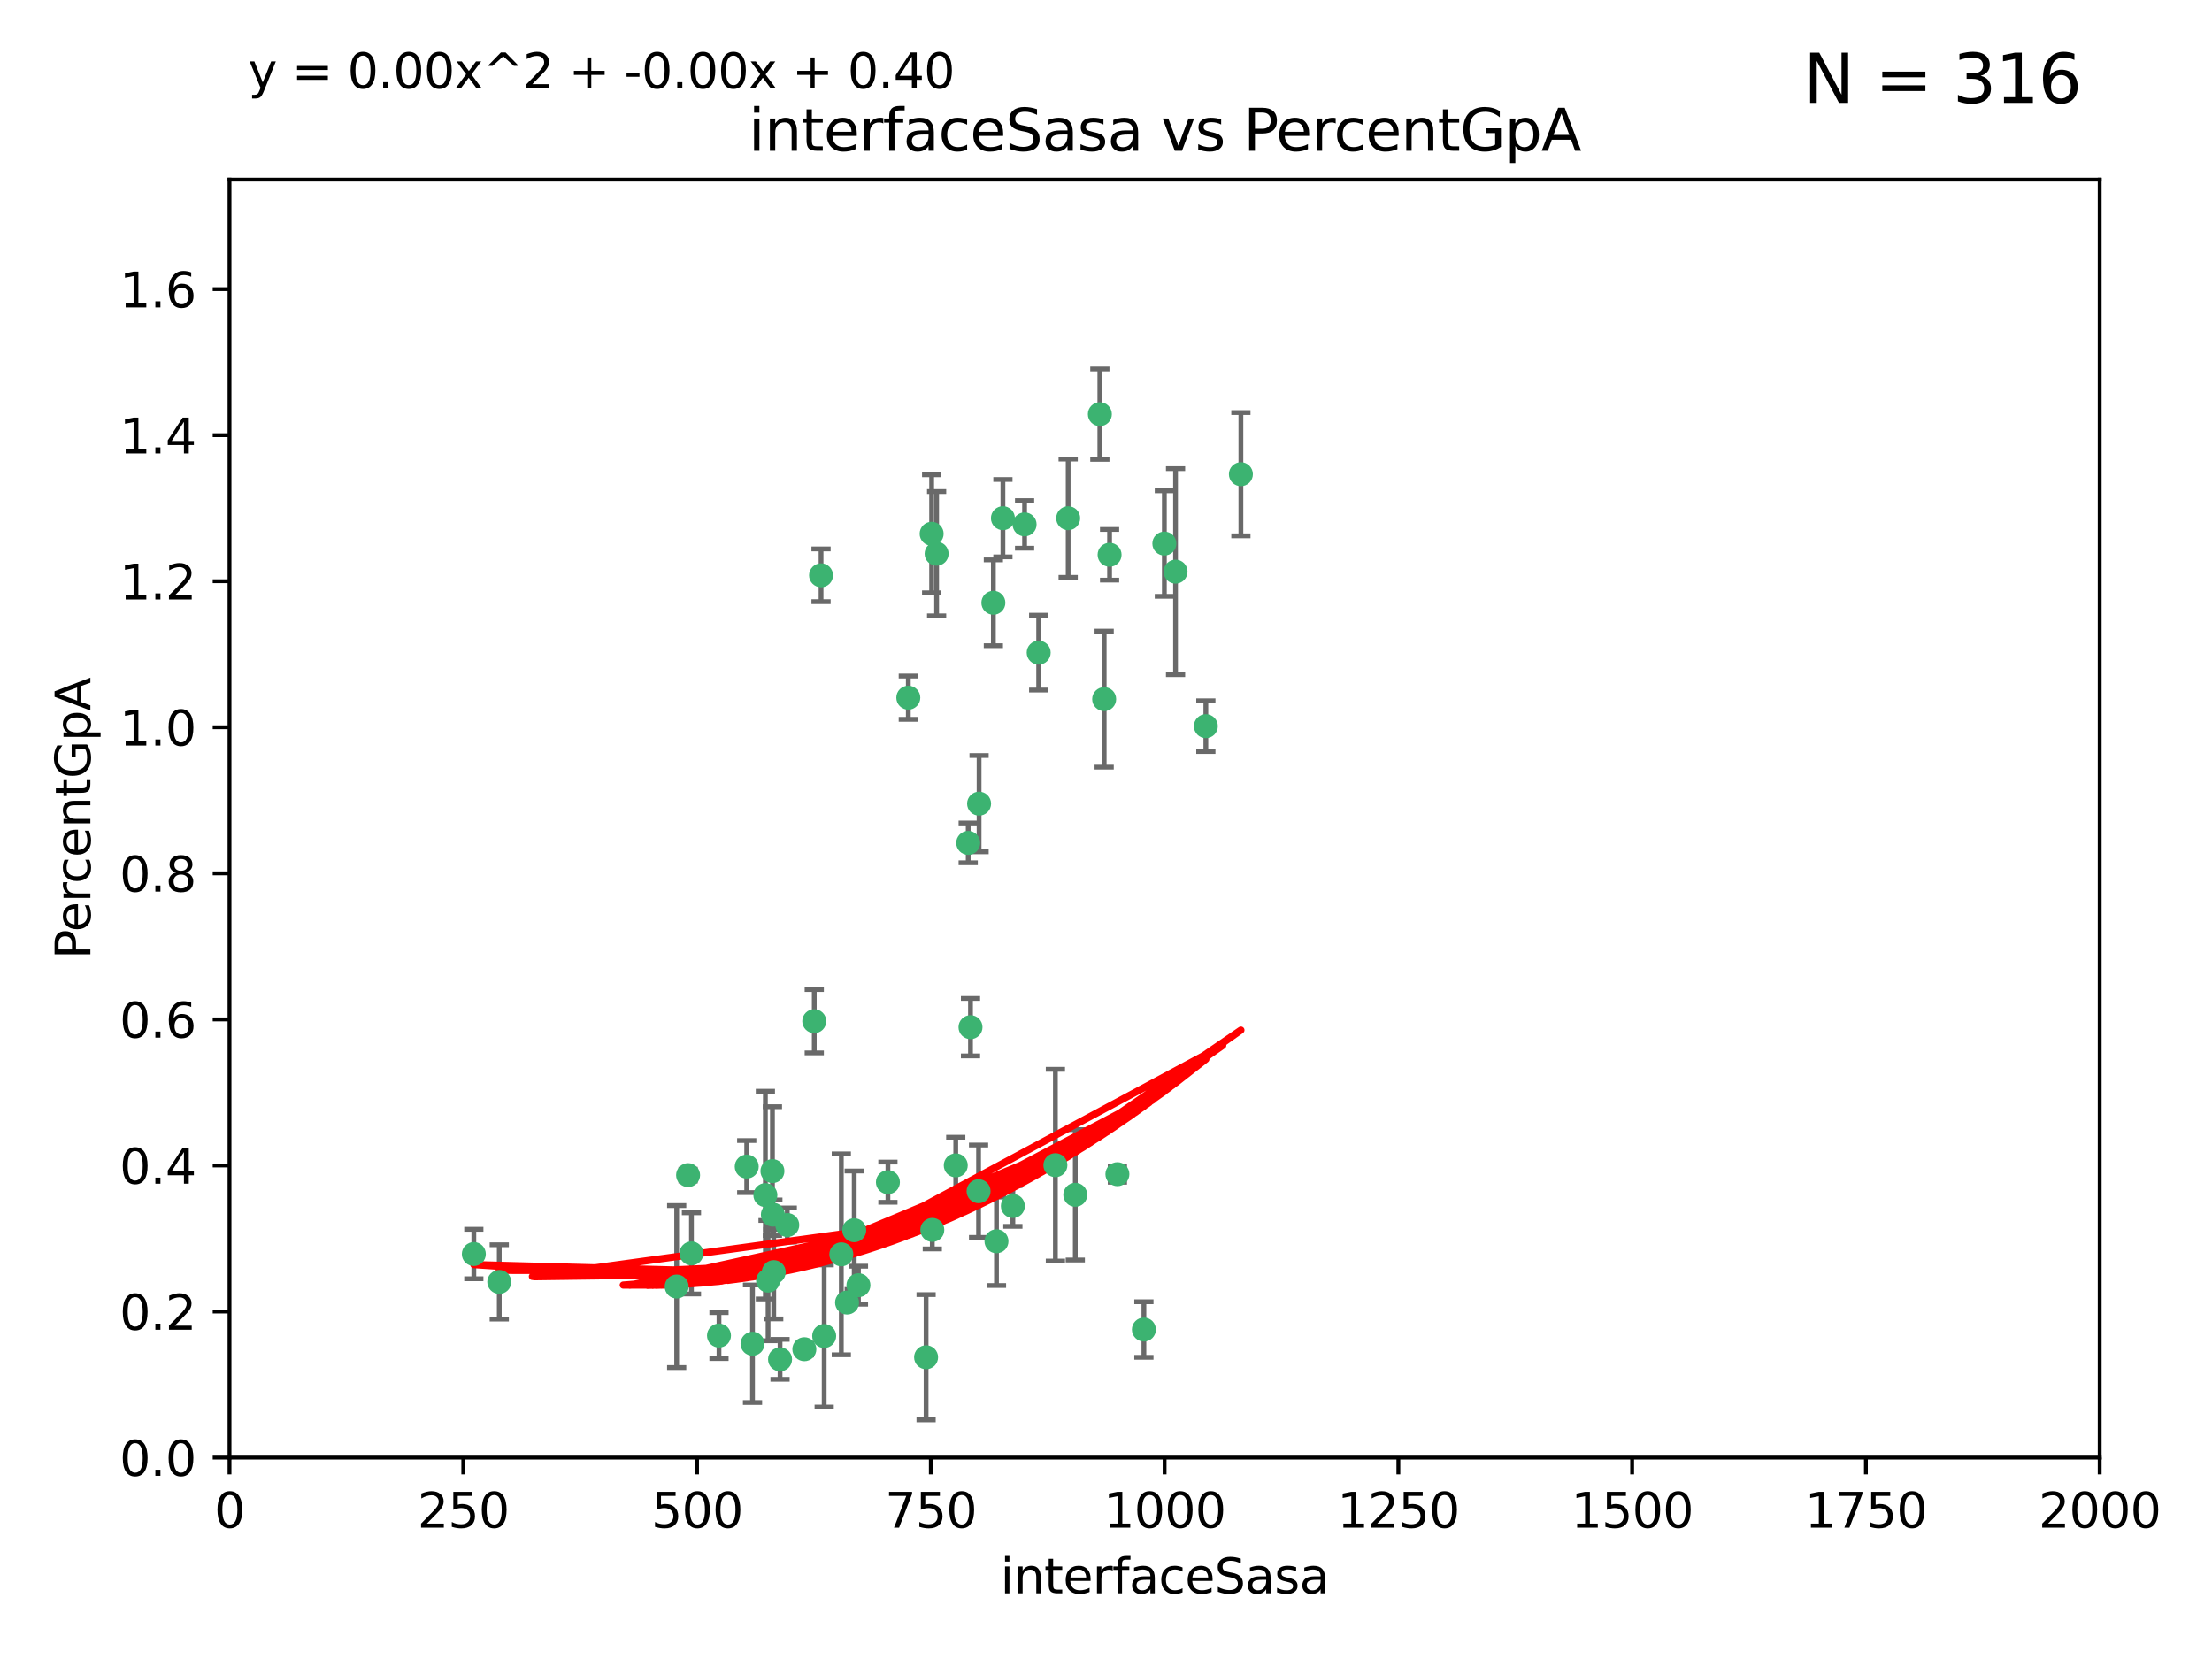 <?xml version="1.0" encoding="utf-8" standalone="no"?>
<!DOCTYPE svg PUBLIC "-//W3C//DTD SVG 1.1//EN"
  "http://www.w3.org/Graphics/SVG/1.1/DTD/svg11.dtd">
<svg xmlns:xlink="http://www.w3.org/1999/xlink" width="460.8pt" height="345.6pt" viewBox="0 0 460.8 345.6" xmlns="http://www.w3.org/2000/svg" version="1.1">
 <defs>
  <style type="text/css">*{stroke-linejoin: round; stroke-linecap: butt}</style>
 </defs>
 <g id="figure_1">
  <g id="patch_1">
   <path d="M 0 345.6 
L 460.8 345.6 
L 460.8 0 
L 0 0 
z
" style="fill: #ffffff"/>
  </g>
  <g id="axes_1">
   <g id="patch_2">
    <path d="M 47.81 303.64 
L 437.4 303.64 
L 437.4 37.411 
L 47.81 37.411 
z
" style="fill: #ffffff"/>
   </g>
   <g id="PathCollection_1">
    <defs>
     <path id="m6c1cb92aa5" d="M 0 1.118 
C 0.297 1.118 0.581 1 0.791 0.791 
C 1 0.581 1.118 0.297 1.118 0 
C 1.118 -0.297 1 -0.581 0.791 -0.791 
C 0.581 -1 0.297 -1.118 0 -1.118 
C -0.297 -1.118 -0.581 -1 -0.791 -0.791 
C -1 -0.581 -1.118 -0.297 -1.118 0 
C -1.118 0.297 -1 0.581 -0.791 0.791 
C -0.581 1 -0.297 1.118 0 1.118 
z
" style="stroke: #3cb371"/>
    </defs>
    <g clip-path="url(#p121efd0e05)">
     <use xlink:href="#m6c1cb92aa5" x="231.145" y="115.568" style="fill: #3cb371; stroke: #3cb371"/>
     <use xlink:href="#m6c1cb92aa5" x="242.554" y="113.232" style="fill: #3cb371; stroke: #3cb371"/>
     <use xlink:href="#m6c1cb92aa5" x="208.925" y="107.943" style="fill: #3cb371; stroke: #3cb371"/>
     <use xlink:href="#m6c1cb92aa5" x="258.5" y="98.781" style="fill: #3cb371; stroke: #3cb371"/>
     <use xlink:href="#m6c1cb92aa5" x="244.888" y="119.082" style="fill: #3cb371; stroke: #3cb371"/>
     <use xlink:href="#m6c1cb92aa5" x="251.201" y="151.274" style="fill: #3cb371; stroke: #3cb371"/>
     <use xlink:href="#m6c1cb92aa5" x="222.518" y="107.949" style="fill: #3cb371; stroke: #3cb371"/>
     <use xlink:href="#m6c1cb92aa5" x="203.96" y="167.417" style="fill: #3cb371; stroke: #3cb371"/>
     <use xlink:href="#m6c1cb92aa5" x="229.119" y="86.272" style="fill: #3cb371; stroke: #3cb371"/>
     <use xlink:href="#m6c1cb92aa5" x="195.114" y="115.347" style="fill: #3cb371; stroke: #3cb371"/>
     <use xlink:href="#m6c1cb92aa5" x="213.44" y="109.239" style="fill: #3cb371; stroke: #3cb371"/>
     <use xlink:href="#m6c1cb92aa5" x="189.216" y="145.341" style="fill: #3cb371; stroke: #3cb371"/>
     <use xlink:href="#m6c1cb92aa5" x="202.173" y="213.979" style="fill: #3cb371; stroke: #3cb371"/>
     <use xlink:href="#m6c1cb92aa5" x="207.585" y="258.579" style="fill: #3cb371; stroke: #3cb371"/>
     <use xlink:href="#m6c1cb92aa5" x="206.936" y="125.569" style="fill: #3cb371; stroke: #3cb371"/>
     <use xlink:href="#m6c1cb92aa5" x="194.076" y="111.192" style="fill: #3cb371; stroke: #3cb371"/>
     <use xlink:href="#m6c1cb92aa5" x="171.039" y="119.843" style="fill: #3cb371; stroke: #3cb371"/>
     <use xlink:href="#m6c1cb92aa5" x="230.017" y="145.644" style="fill: #3cb371; stroke: #3cb371"/>
     <use xlink:href="#m6c1cb92aa5" x="224.002" y="248.904" style="fill: #3cb371; stroke: #3cb371"/>
     <use xlink:href="#m6c1cb92aa5" x="238.294" y="276.968" style="fill: #3cb371; stroke: #3cb371"/>
     <use xlink:href="#m6c1cb92aa5" x="210.998" y="251.235" style="fill: #3cb371; stroke: #3cb371"/>
     <use xlink:href="#m6c1cb92aa5" x="216.376" y="135.958" style="fill: #3cb371; stroke: #3cb371"/>
     <use xlink:href="#m6c1cb92aa5" x="169.625" y="212.733" style="fill: #3cb371; stroke: #3cb371"/>
     <use xlink:href="#m6c1cb92aa5" x="201.694" y="175.59" style="fill: #3cb371; stroke: #3cb371"/>
     <use xlink:href="#m6c1cb92aa5" x="192.921" y="282.741" style="fill: #3cb371; stroke: #3cb371"/>
     <use xlink:href="#m6c1cb92aa5" x="140.963" y="268.012" style="fill: #3cb371; stroke: #3cb371"/>
     <use xlink:href="#m6c1cb92aa5" x="203.854" y="248.151" style="fill: #3cb371; stroke: #3cb371"/>
     <use xlink:href="#m6c1cb92aa5" x="164.005" y="255.193" style="fill: #3cb371; stroke: #3cb371"/>
     <use xlink:href="#m6c1cb92aa5" x="161.183" y="265.008" style="fill: #3cb371; stroke: #3cb371"/>
     <use xlink:href="#m6c1cb92aa5" x="219.857" y="242.731" style="fill: #3cb371; stroke: #3cb371"/>
     <use xlink:href="#m6c1cb92aa5" x="155.555" y="243.018" style="fill: #3cb371; stroke: #3cb371"/>
     <use xlink:href="#m6c1cb92aa5" x="175.262" y="261.303" style="fill: #3cb371; stroke: #3cb371"/>
     <use xlink:href="#m6c1cb92aa5" x="232.774" y="244.603" style="fill: #3cb371; stroke: #3cb371"/>
     <use xlink:href="#m6c1cb92aa5" x="98.708" y="261.239" style="fill: #3cb371; stroke: #3cb371"/>
     <use xlink:href="#m6c1cb92aa5" x="177.949" y="256.279" style="fill: #3cb371; stroke: #3cb371"/>
     <use xlink:href="#m6c1cb92aa5" x="159.441" y="248.965" style="fill: #3cb371; stroke: #3cb371"/>
     <use xlink:href="#m6c1cb92aa5" x="162.498" y="283.176" style="fill: #3cb371; stroke: #3cb371"/>
     <use xlink:href="#m6c1cb92aa5" x="161.001" y="253.038" style="fill: #3cb371; stroke: #3cb371"/>
     <use xlink:href="#m6c1cb92aa5" x="167.562" y="281.067" style="fill: #3cb371; stroke: #3cb371"/>
     <use xlink:href="#m6c1cb92aa5" x="143.341" y="244.8" style="fill: #3cb371; stroke: #3cb371"/>
     <use xlink:href="#m6c1cb92aa5" x="149.779" y="278.221" style="fill: #3cb371; stroke: #3cb371"/>
     <use xlink:href="#m6c1cb92aa5" x="184.969" y="246.271" style="fill: #3cb371; stroke: #3cb371"/>
     <use xlink:href="#m6c1cb92aa5" x="156.763" y="279.925" style="fill: #3cb371; stroke: #3cb371"/>
     <use xlink:href="#m6c1cb92aa5" x="194.214" y="256.212" style="fill: #3cb371; stroke: #3cb371"/>
     <use xlink:href="#m6c1cb92aa5" x="144.041" y="261.105" style="fill: #3cb371; stroke: #3cb371"/>
     <use xlink:href="#m6c1cb92aa5" x="176.457" y="271.345" style="fill: #3cb371; stroke: #3cb371"/>
     <use xlink:href="#m6c1cb92aa5" x="178.829" y="267.733" style="fill: #3cb371; stroke: #3cb371"/>
     <use xlink:href="#m6c1cb92aa5" x="171.69" y="278.312" style="fill: #3cb371; stroke: #3cb371"/>
     <use xlink:href="#m6c1cb92aa5" x="199.101" y="242.769" style="fill: #3cb371; stroke: #3cb371"/>
     <use xlink:href="#m6c1cb92aa5" x="160.002" y="266.777" style="fill: #3cb371; stroke: #3cb371"/>
     <use xlink:href="#m6c1cb92aa5" x="160.912" y="243.962" style="fill: #3cb371; stroke: #3cb371"/>
     <use xlink:href="#m6c1cb92aa5" x="104.006" y="267.05" style="fill: #3cb371; stroke: #3cb371"/>
    </g>
   </g>
   <g id="matplotlib.axis_1">
    <g id="xtick_1">
     <g id="line2d_1">
      <defs>
       <path id="mae68dfc104" d="M 0 0 
L 0 3.5 
" style="stroke: #000000; stroke-width: 0.8"/>
      </defs>
      <g>
       <use xlink:href="#mae68dfc104" x="47.81" y="303.64" style="stroke: #000000; stroke-width: 0.8"/>
      </g>
     </g>
     <g id="text_1">
      <!-- 0 -->
      <g transform="translate(44.629 318.238)scale(0.1 -0.1)">
       <defs>
        <path id="DejaVuSans-30" d="M 2034 4250 
Q 1547 4250 1301 3770 
Q 1056 3291 1056 2328 
Q 1056 1369 1301 889 
Q 1547 409 2034 409 
Q 2525 409 2770 889 
Q 3016 1369 3016 2328 
Q 3016 3291 2770 3770 
Q 2525 4250 2034 4250 
z
M 2034 4750 
Q 2819 4750 3233 4129 
Q 3647 3509 3647 2328 
Q 3647 1150 3233 529 
Q 2819 -91 2034 -91 
Q 1250 -91 836 529 
Q 422 1150 422 2328 
Q 422 3509 836 4129 
Q 1250 4750 2034 4750 
z
" transform="scale(0.016)"/>
       </defs>
       <use xlink:href="#DejaVuSans-30"/>
      </g>
     </g>
    </g>
    <g id="xtick_2">
     <g id="line2d_2">
      <g>
       <use xlink:href="#mae68dfc104" x="96.509" y="303.64" style="stroke: #000000; stroke-width: 0.8"/>
      </g>
     </g>
     <g id="text_2">
      <!-- 250 -->
      <g transform="translate(86.965 318.238)scale(0.1 -0.1)">
       <defs>
        <path id="DejaVuSans-32" d="M 1228 531 
L 3431 531 
L 3431 0 
L 469 0 
L 469 531 
Q 828 903 1448 1529 
Q 2069 2156 2228 2338 
Q 2531 2678 2651 2914 
Q 2772 3150 2772 3378 
Q 2772 3750 2511 3984 
Q 2250 4219 1831 4219 
Q 1534 4219 1204 4116 
Q 875 4013 500 3803 
L 500 4441 
Q 881 4594 1212 4672 
Q 1544 4750 1819 4750 
Q 2544 4750 2975 4387 
Q 3406 4025 3406 3419 
Q 3406 3131 3298 2873 
Q 3191 2616 2906 2266 
Q 2828 2175 2409 1742 
Q 1991 1309 1228 531 
z
" transform="scale(0.016)"/>
        <path id="DejaVuSans-35" d="M 691 4666 
L 3169 4666 
L 3169 4134 
L 1269 4134 
L 1269 2991 
Q 1406 3038 1543 3061 
Q 1681 3084 1819 3084 
Q 2600 3084 3056 2656 
Q 3513 2228 3513 1497 
Q 3513 744 3044 326 
Q 2575 -91 1722 -91 
Q 1428 -91 1123 -41 
Q 819 9 494 109 
L 494 744 
Q 775 591 1075 516 
Q 1375 441 1709 441 
Q 2250 441 2565 725 
Q 2881 1009 2881 1497 
Q 2881 1984 2565 2268 
Q 2250 2553 1709 2553 
Q 1456 2553 1204 2497 
Q 953 2441 691 2322 
L 691 4666 
z
" transform="scale(0.016)"/>
       </defs>
       <use xlink:href="#DejaVuSans-32"/>
       <use xlink:href="#DejaVuSans-35" x="63.623"/>
       <use xlink:href="#DejaVuSans-30" x="127.246"/>
      </g>
     </g>
    </g>
    <g id="xtick_3">
     <g id="line2d_3">
      <g>
       <use xlink:href="#mae68dfc104" x="145.208" y="303.64" style="stroke: #000000; stroke-width: 0.8"/>
      </g>
     </g>
     <g id="text_3">
      <!-- 500 -->
      <g transform="translate(135.664 318.238)scale(0.1 -0.1)">
       <use xlink:href="#DejaVuSans-35"/>
       <use xlink:href="#DejaVuSans-30" x="63.623"/>
       <use xlink:href="#DejaVuSans-30" x="127.246"/>
      </g>
     </g>
    </g>
    <g id="xtick_4">
     <g id="line2d_4">
      <g>
       <use xlink:href="#mae68dfc104" x="193.906" y="303.64" style="stroke: #000000; stroke-width: 0.8"/>
      </g>
     </g>
     <g id="text_4">
      <!-- 750 -->
      <g transform="translate(184.363 318.238)scale(0.1 -0.1)">
       <defs>
        <path id="DejaVuSans-37" d="M 525 4666 
L 3525 4666 
L 3525 4397 
L 1831 0 
L 1172 0 
L 2766 4134 
L 525 4134 
L 525 4666 
z
" transform="scale(0.016)"/>
       </defs>
       <use xlink:href="#DejaVuSans-37"/>
       <use xlink:href="#DejaVuSans-35" x="63.623"/>
       <use xlink:href="#DejaVuSans-30" x="127.246"/>
      </g>
     </g>
    </g>
    <g id="xtick_5">
     <g id="line2d_5">
      <g>
       <use xlink:href="#mae68dfc104" x="242.605" y="303.64" style="stroke: #000000; stroke-width: 0.8"/>
      </g>
     </g>
     <g id="text_5">
      <!-- 1000 -->
      <g transform="translate(229.88 318.238)scale(0.1 -0.1)">
       <defs>
        <path id="DejaVuSans-31" d="M 794 531 
L 1825 531 
L 1825 4091 
L 703 3866 
L 703 4441 
L 1819 4666 
L 2450 4666 
L 2450 531 
L 3481 531 
L 3481 0 
L 794 0 
L 794 531 
z
" transform="scale(0.016)"/>
       </defs>
       <use xlink:href="#DejaVuSans-31"/>
       <use xlink:href="#DejaVuSans-30" x="63.623"/>
       <use xlink:href="#DejaVuSans-30" x="127.246"/>
       <use xlink:href="#DejaVuSans-30" x="190.869"/>
      </g>
     </g>
    </g>
    <g id="xtick_6">
     <g id="line2d_6">
      <g>
       <use xlink:href="#mae68dfc104" x="291.304" y="303.64" style="stroke: #000000; stroke-width: 0.8"/>
      </g>
     </g>
     <g id="text_6">
      <!-- 1250 -->
      <g transform="translate(278.579 318.238)scale(0.1 -0.1)">
       <use xlink:href="#DejaVuSans-31"/>
       <use xlink:href="#DejaVuSans-32" x="63.623"/>
       <use xlink:href="#DejaVuSans-35" x="127.246"/>
       <use xlink:href="#DejaVuSans-30" x="190.869"/>
      </g>
     </g>
    </g>
    <g id="xtick_7">
     <g id="line2d_7">
      <g>
       <use xlink:href="#mae68dfc104" x="340.002" y="303.64" style="stroke: #000000; stroke-width: 0.8"/>
      </g>
     </g>
     <g id="text_7">
      <!-- 1500 -->
      <g transform="translate(327.277 318.238)scale(0.1 -0.1)">
       <use xlink:href="#DejaVuSans-31"/>
       <use xlink:href="#DejaVuSans-35" x="63.623"/>
       <use xlink:href="#DejaVuSans-30" x="127.246"/>
       <use xlink:href="#DejaVuSans-30" x="190.869"/>
      </g>
     </g>
    </g>
    <g id="xtick_8">
     <g id="line2d_8">
      <g>
       <use xlink:href="#mae68dfc104" x="388.701" y="303.64" style="stroke: #000000; stroke-width: 0.8"/>
      </g>
     </g>
     <g id="text_8">
      <!-- 1750 -->
      <g transform="translate(375.976 318.238)scale(0.1 -0.1)">
       <use xlink:href="#DejaVuSans-31"/>
       <use xlink:href="#DejaVuSans-37" x="63.623"/>
       <use xlink:href="#DejaVuSans-35" x="127.246"/>
       <use xlink:href="#DejaVuSans-30" x="190.869"/>
      </g>
     </g>
    </g>
    <g id="xtick_9">
     <g id="line2d_9">
      <g>
       <use xlink:href="#mae68dfc104" x="437.4" y="303.64" style="stroke: #000000; stroke-width: 0.8"/>
      </g>
     </g>
     <g id="text_9">
      <!-- 2000 -->
      <g transform="translate(424.675 318.238)scale(0.1 -0.1)">
       <use xlink:href="#DejaVuSans-32"/>
       <use xlink:href="#DejaVuSans-30" x="63.623"/>
       <use xlink:href="#DejaVuSans-30" x="127.246"/>
       <use xlink:href="#DejaVuSans-30" x="190.869"/>
      </g>
     </g>
    </g>
    <g id="text_10">
     <!-- interfaceSasa -->
     <g transform="translate(208.398 331.917)scale(0.1 -0.1)">
      <defs>
       <path id="DejaVuSans-69" d="M 603 3500 
L 1178 3500 
L 1178 0 
L 603 0 
L 603 3500 
z
M 603 4863 
L 1178 4863 
L 1178 4134 
L 603 4134 
L 603 4863 
z
" transform="scale(0.016)"/>
       <path id="DejaVuSans-6e" d="M 3513 2113 
L 3513 0 
L 2938 0 
L 2938 2094 
Q 2938 2591 2744 2837 
Q 2550 3084 2163 3084 
Q 1697 3084 1428 2787 
Q 1159 2491 1159 1978 
L 1159 0 
L 581 0 
L 581 3500 
L 1159 3500 
L 1159 2956 
Q 1366 3272 1645 3428 
Q 1925 3584 2291 3584 
Q 2894 3584 3203 3211 
Q 3513 2838 3513 2113 
z
" transform="scale(0.016)"/>
       <path id="DejaVuSans-74" d="M 1172 4494 
L 1172 3500 
L 2356 3500 
L 2356 3053 
L 1172 3053 
L 1172 1153 
Q 1172 725 1289 603 
Q 1406 481 1766 481 
L 2356 481 
L 2356 0 
L 1766 0 
Q 1100 0 847 248 
Q 594 497 594 1153 
L 594 3053 
L 172 3053 
L 172 3500 
L 594 3500 
L 594 4494 
L 1172 4494 
z
" transform="scale(0.016)"/>
       <path id="DejaVuSans-65" d="M 3597 1894 
L 3597 1613 
L 953 1613 
Q 991 1019 1311 708 
Q 1631 397 2203 397 
Q 2534 397 2845 478 
Q 3156 559 3463 722 
L 3463 178 
Q 3153 47 2828 -22 
Q 2503 -91 2169 -91 
Q 1331 -91 842 396 
Q 353 884 353 1716 
Q 353 2575 817 3079 
Q 1281 3584 2069 3584 
Q 2775 3584 3186 3129 
Q 3597 2675 3597 1894 
z
M 3022 2063 
Q 3016 2534 2758 2815 
Q 2500 3097 2075 3097 
Q 1594 3097 1305 2825 
Q 1016 2553 972 2059 
L 3022 2063 
z
" transform="scale(0.016)"/>
       <path id="DejaVuSans-72" d="M 2631 2963 
Q 2534 3019 2420 3045 
Q 2306 3072 2169 3072 
Q 1681 3072 1420 2755 
Q 1159 2438 1159 1844 
L 1159 0 
L 581 0 
L 581 3500 
L 1159 3500 
L 1159 2956 
Q 1341 3275 1631 3429 
Q 1922 3584 2338 3584 
Q 2397 3584 2469 3576 
Q 2541 3569 2628 3553 
L 2631 2963 
z
" transform="scale(0.016)"/>
       <path id="DejaVuSans-66" d="M 2375 4863 
L 2375 4384 
L 1825 4384 
Q 1516 4384 1395 4259 
Q 1275 4134 1275 3809 
L 1275 3500 
L 2222 3500 
L 2222 3053 
L 1275 3053 
L 1275 0 
L 697 0 
L 697 3053 
L 147 3053 
L 147 3500 
L 697 3500 
L 697 3744 
Q 697 4328 969 4595 
Q 1241 4863 1831 4863 
L 2375 4863 
z
" transform="scale(0.016)"/>
       <path id="DejaVuSans-61" d="M 2194 1759 
Q 1497 1759 1228 1600 
Q 959 1441 959 1056 
Q 959 750 1161 570 
Q 1363 391 1709 391 
Q 2188 391 2477 730 
Q 2766 1069 2766 1631 
L 2766 1759 
L 2194 1759 
z
M 3341 1997 
L 3341 0 
L 2766 0 
L 2766 531 
Q 2569 213 2275 61 
Q 1981 -91 1556 -91 
Q 1019 -91 701 211 
Q 384 513 384 1019 
Q 384 1609 779 1909 
Q 1175 2209 1959 2209 
L 2766 2209 
L 2766 2266 
Q 2766 2663 2505 2880 
Q 2244 3097 1772 3097 
Q 1472 3097 1187 3025 
Q 903 2953 641 2809 
L 641 3341 
Q 956 3463 1253 3523 
Q 1550 3584 1831 3584 
Q 2591 3584 2966 3190 
Q 3341 2797 3341 1997 
z
" transform="scale(0.016)"/>
       <path id="DejaVuSans-63" d="M 3122 3366 
L 3122 2828 
Q 2878 2963 2633 3030 
Q 2388 3097 2138 3097 
Q 1578 3097 1268 2742 
Q 959 2388 959 1747 
Q 959 1106 1268 751 
Q 1578 397 2138 397 
Q 2388 397 2633 464 
Q 2878 531 3122 666 
L 3122 134 
Q 2881 22 2623 -34 
Q 2366 -91 2075 -91 
Q 1284 -91 818 406 
Q 353 903 353 1747 
Q 353 2603 823 3093 
Q 1294 3584 2113 3584 
Q 2378 3584 2631 3529 
Q 2884 3475 3122 3366 
z
" transform="scale(0.016)"/>
       <path id="DejaVuSans-53" d="M 3425 4513 
L 3425 3897 
Q 3066 4069 2747 4153 
Q 2428 4238 2131 4238 
Q 1616 4238 1336 4038 
Q 1056 3838 1056 3469 
Q 1056 3159 1242 3001 
Q 1428 2844 1947 2747 
L 2328 2669 
Q 3034 2534 3370 2195 
Q 3706 1856 3706 1288 
Q 3706 609 3251 259 
Q 2797 -91 1919 -91 
Q 1588 -91 1214 -16 
Q 841 59 441 206 
L 441 856 
Q 825 641 1194 531 
Q 1563 422 1919 422 
Q 2459 422 2753 634 
Q 3047 847 3047 1241 
Q 3047 1584 2836 1778 
Q 2625 1972 2144 2069 
L 1759 2144 
Q 1053 2284 737 2584 
Q 422 2884 422 3419 
Q 422 4038 858 4394 
Q 1294 4750 2059 4750 
Q 2388 4750 2728 4690 
Q 3069 4631 3425 4513 
z
" transform="scale(0.016)"/>
       <path id="DejaVuSans-73" d="M 2834 3397 
L 2834 2853 
Q 2591 2978 2328 3040 
Q 2066 3103 1784 3103 
Q 1356 3103 1142 2972 
Q 928 2841 928 2578 
Q 928 2378 1081 2264 
Q 1234 2150 1697 2047 
L 1894 2003 
Q 2506 1872 2764 1633 
Q 3022 1394 3022 966 
Q 3022 478 2636 193 
Q 2250 -91 1575 -91 
Q 1294 -91 989 -36 
Q 684 19 347 128 
L 347 722 
Q 666 556 975 473 
Q 1284 391 1588 391 
Q 1994 391 2212 530 
Q 2431 669 2431 922 
Q 2431 1156 2273 1281 
Q 2116 1406 1581 1522 
L 1381 1569 
Q 847 1681 609 1914 
Q 372 2147 372 2553 
Q 372 3047 722 3315 
Q 1072 3584 1716 3584 
Q 2034 3584 2315 3537 
Q 2597 3491 2834 3397 
z
" transform="scale(0.016)"/>
      </defs>
      <use xlink:href="#DejaVuSans-69"/>
      <use xlink:href="#DejaVuSans-6e" x="27.783"/>
      <use xlink:href="#DejaVuSans-74" x="91.162"/>
      <use xlink:href="#DejaVuSans-65" x="130.371"/>
      <use xlink:href="#DejaVuSans-72" x="191.895"/>
      <use xlink:href="#DejaVuSans-66" x="233.008"/>
      <use xlink:href="#DejaVuSans-61" x="268.213"/>
      <use xlink:href="#DejaVuSans-63" x="329.492"/>
      <use xlink:href="#DejaVuSans-65" x="384.473"/>
      <use xlink:href="#DejaVuSans-53" x="445.996"/>
      <use xlink:href="#DejaVuSans-61" x="509.473"/>
      <use xlink:href="#DejaVuSans-73" x="570.752"/>
      <use xlink:href="#DejaVuSans-61" x="622.852"/>
     </g>
    </g>
   </g>
   <g id="matplotlib.axis_2">
    <g id="ytick_1">
     <g id="line2d_10">
      <defs>
       <path id="m81eef44045" d="M 0 0 
L -3.5 0 
" style="stroke: #000000; stroke-width: 0.8"/>
      </defs>
      <g>
       <use xlink:href="#m81eef44045" x="47.81" y="303.64" style="stroke: #000000; stroke-width: 0.8"/>
      </g>
     </g>
     <g id="text_11">
      <!-- 0.0 -->
      <g transform="translate(24.907 307.439)scale(0.1 -0.1)">
       <defs>
        <path id="DejaVuSans-2e" d="M 684 794 
L 1344 794 
L 1344 0 
L 684 0 
L 684 794 
z
" transform="scale(0.016)"/>
       </defs>
       <use xlink:href="#DejaVuSans-30"/>
       <use xlink:href="#DejaVuSans-2e" x="63.623"/>
       <use xlink:href="#DejaVuSans-30" x="95.41"/>
      </g>
     </g>
    </g>
    <g id="ytick_2">
     <g id="line2d_11">
      <g>
       <use xlink:href="#m81eef44045" x="47.81" y="273.214" style="stroke: #000000; stroke-width: 0.8"/>
      </g>
     </g>
     <g id="text_12">
      <!-- 0.2 -->
      <g transform="translate(24.907 277.013)scale(0.1 -0.1)">
       <use xlink:href="#DejaVuSans-30"/>
       <use xlink:href="#DejaVuSans-2e" x="63.623"/>
       <use xlink:href="#DejaVuSans-32" x="95.41"/>
      </g>
     </g>
    </g>
    <g id="ytick_3">
     <g id="line2d_12">
      <g>
       <use xlink:href="#m81eef44045" x="47.81" y="242.788" style="stroke: #000000; stroke-width: 0.8"/>
      </g>
     </g>
     <g id="text_13">
      <!-- 0.4 -->
      <g transform="translate(24.907 246.587)scale(0.1 -0.1)">
       <defs>
        <path id="DejaVuSans-34" d="M 2419 4116 
L 825 1625 
L 2419 1625 
L 2419 4116 
z
M 2253 4666 
L 3047 4666 
L 3047 1625 
L 3713 1625 
L 3713 1100 
L 3047 1100 
L 3047 0 
L 2419 0 
L 2419 1100 
L 313 1100 
L 313 1709 
L 2253 4666 
z
" transform="scale(0.016)"/>
       </defs>
       <use xlink:href="#DejaVuSans-30"/>
       <use xlink:href="#DejaVuSans-2e" x="63.623"/>
       <use xlink:href="#DejaVuSans-34" x="95.41"/>
      </g>
     </g>
    </g>
    <g id="ytick_4">
     <g id="line2d_13">
      <g>
       <use xlink:href="#m81eef44045" x="47.81" y="212.362" style="stroke: #000000; stroke-width: 0.8"/>
      </g>
     </g>
     <g id="text_14">
      <!-- 0.6 -->
      <g transform="translate(24.907 216.161)scale(0.1 -0.1)">
       <defs>
        <path id="DejaVuSans-36" d="M 2113 2584 
Q 1688 2584 1439 2293 
Q 1191 2003 1191 1497 
Q 1191 994 1439 701 
Q 1688 409 2113 409 
Q 2538 409 2786 701 
Q 3034 994 3034 1497 
Q 3034 2003 2786 2293 
Q 2538 2584 2113 2584 
z
M 3366 4563 
L 3366 3988 
Q 3128 4100 2886 4159 
Q 2644 4219 2406 4219 
Q 1781 4219 1451 3797 
Q 1122 3375 1075 2522 
Q 1259 2794 1537 2939 
Q 1816 3084 2150 3084 
Q 2853 3084 3261 2657 
Q 3669 2231 3669 1497 
Q 3669 778 3244 343 
Q 2819 -91 2113 -91 
Q 1303 -91 875 529 
Q 447 1150 447 2328 
Q 447 3434 972 4092 
Q 1497 4750 2381 4750 
Q 2619 4750 2861 4703 
Q 3103 4656 3366 4563 
z
" transform="scale(0.016)"/>
       </defs>
       <use xlink:href="#DejaVuSans-30"/>
       <use xlink:href="#DejaVuSans-2e" x="63.623"/>
       <use xlink:href="#DejaVuSans-36" x="95.41"/>
      </g>
     </g>
    </g>
    <g id="ytick_5">
     <g id="line2d_14">
      <g>
       <use xlink:href="#m81eef44045" x="47.81" y="181.935" style="stroke: #000000; stroke-width: 0.8"/>
      </g>
     </g>
     <g id="text_15">
      <!-- 0.8 -->
      <g transform="translate(24.907 185.735)scale(0.1 -0.1)">
       <defs>
        <path id="DejaVuSans-38" d="M 2034 2216 
Q 1584 2216 1326 1975 
Q 1069 1734 1069 1313 
Q 1069 891 1326 650 
Q 1584 409 2034 409 
Q 2484 409 2743 651 
Q 3003 894 3003 1313 
Q 3003 1734 2745 1975 
Q 2488 2216 2034 2216 
z
M 1403 2484 
Q 997 2584 770 2862 
Q 544 3141 544 3541 
Q 544 4100 942 4425 
Q 1341 4750 2034 4750 
Q 2731 4750 3128 4425 
Q 3525 4100 3525 3541 
Q 3525 3141 3298 2862 
Q 3072 2584 2669 2484 
Q 3125 2378 3379 2068 
Q 3634 1759 3634 1313 
Q 3634 634 3220 271 
Q 2806 -91 2034 -91 
Q 1263 -91 848 271 
Q 434 634 434 1313 
Q 434 1759 690 2068 
Q 947 2378 1403 2484 
z
M 1172 3481 
Q 1172 3119 1398 2916 
Q 1625 2713 2034 2713 
Q 2441 2713 2670 2916 
Q 2900 3119 2900 3481 
Q 2900 3844 2670 4047 
Q 2441 4250 2034 4250 
Q 1625 4250 1398 4047 
Q 1172 3844 1172 3481 
z
" transform="scale(0.016)"/>
       </defs>
       <use xlink:href="#DejaVuSans-30"/>
       <use xlink:href="#DejaVuSans-2e" x="63.623"/>
       <use xlink:href="#DejaVuSans-38" x="95.41"/>
      </g>
     </g>
    </g>
    <g id="ytick_6">
     <g id="line2d_15">
      <g>
       <use xlink:href="#m81eef44045" x="47.81" y="151.509" style="stroke: #000000; stroke-width: 0.8"/>
      </g>
     </g>
     <g id="text_16">
      <!-- 1.0 -->
      <g transform="translate(24.907 155.308)scale(0.1 -0.1)">
       <use xlink:href="#DejaVuSans-31"/>
       <use xlink:href="#DejaVuSans-2e" x="63.623"/>
       <use xlink:href="#DejaVuSans-30" x="95.41"/>
      </g>
     </g>
    </g>
    <g id="ytick_7">
     <g id="line2d_16">
      <g>
       <use xlink:href="#m81eef44045" x="47.81" y="121.083" style="stroke: #000000; stroke-width: 0.8"/>
      </g>
     </g>
     <g id="text_17">
      <!-- 1.2 -->
      <g transform="translate(24.907 124.882)scale(0.1 -0.1)">
       <use xlink:href="#DejaVuSans-31"/>
       <use xlink:href="#DejaVuSans-2e" x="63.623"/>
       <use xlink:href="#DejaVuSans-32" x="95.41"/>
      </g>
     </g>
    </g>
    <g id="ytick_8">
     <g id="line2d_17">
      <g>
       <use xlink:href="#m81eef44045" x="47.81" y="90.657" style="stroke: #000000; stroke-width: 0.8"/>
      </g>
     </g>
     <g id="text_18">
      <!-- 1.4 -->
      <g transform="translate(24.907 94.456)scale(0.1 -0.1)">
       <use xlink:href="#DejaVuSans-31"/>
       <use xlink:href="#DejaVuSans-2e" x="63.623"/>
       <use xlink:href="#DejaVuSans-34" x="95.41"/>
      </g>
     </g>
    </g>
    <g id="ytick_9">
     <g id="line2d_18">
      <g>
       <use xlink:href="#m81eef44045" x="47.81" y="60.231" style="stroke: #000000; stroke-width: 0.8"/>
      </g>
     </g>
     <g id="text_19">
      <!-- 1.6 -->
      <g transform="translate(24.907 64.03)scale(0.1 -0.1)">
       <use xlink:href="#DejaVuSans-31"/>
       <use xlink:href="#DejaVuSans-2e" x="63.623"/>
       <use xlink:href="#DejaVuSans-36" x="95.41"/>
      </g>
     </g>
    </g>
    <g id="text_20">
     <!-- PercentGpA -->
     <g transform="translate(18.827 199.802)rotate(-90)scale(0.1 -0.1)">
      <defs>
       <path id="DejaVuSans-50" d="M 1259 4147 
L 1259 2394 
L 2053 2394 
Q 2494 2394 2734 2622 
Q 2975 2850 2975 3272 
Q 2975 3691 2734 3919 
Q 2494 4147 2053 4147 
L 1259 4147 
z
M 628 4666 
L 2053 4666 
Q 2838 4666 3239 4311 
Q 3641 3956 3641 3272 
Q 3641 2581 3239 2228 
Q 2838 1875 2053 1875 
L 1259 1875 
L 1259 0 
L 628 0 
L 628 4666 
z
" transform="scale(0.016)"/>
       <path id="DejaVuSans-47" d="M 3809 666 
L 3809 1919 
L 2778 1919 
L 2778 2438 
L 4434 2438 
L 4434 434 
Q 4069 175 3628 42 
Q 3188 -91 2688 -91 
Q 1594 -91 976 548 
Q 359 1188 359 2328 
Q 359 3472 976 4111 
Q 1594 4750 2688 4750 
Q 3144 4750 3555 4637 
Q 3966 4525 4313 4306 
L 4313 3634 
Q 3963 3931 3569 4081 
Q 3175 4231 2741 4231 
Q 1884 4231 1454 3753 
Q 1025 3275 1025 2328 
Q 1025 1384 1454 906 
Q 1884 428 2741 428 
Q 3075 428 3337 486 
Q 3600 544 3809 666 
z
" transform="scale(0.016)"/>
       <path id="DejaVuSans-70" d="M 1159 525 
L 1159 -1331 
L 581 -1331 
L 581 3500 
L 1159 3500 
L 1159 2969 
Q 1341 3281 1617 3432 
Q 1894 3584 2278 3584 
Q 2916 3584 3314 3078 
Q 3713 2572 3713 1747 
Q 3713 922 3314 415 
Q 2916 -91 2278 -91 
Q 1894 -91 1617 61 
Q 1341 213 1159 525 
z
M 3116 1747 
Q 3116 2381 2855 2742 
Q 2594 3103 2138 3103 
Q 1681 3103 1420 2742 
Q 1159 2381 1159 1747 
Q 1159 1113 1420 752 
Q 1681 391 2138 391 
Q 2594 391 2855 752 
Q 3116 1113 3116 1747 
z
" transform="scale(0.016)"/>
       <path id="DejaVuSans-41" d="M 2188 4044 
L 1331 1722 
L 3047 1722 
L 2188 4044 
z
M 1831 4666 
L 2547 4666 
L 4325 0 
L 3669 0 
L 3244 1197 
L 1141 1197 
L 716 0 
L 50 0 
L 1831 4666 
z
" transform="scale(0.016)"/>
      </defs>
      <use xlink:href="#DejaVuSans-50"/>
      <use xlink:href="#DejaVuSans-65" x="56.678"/>
      <use xlink:href="#DejaVuSans-72" x="118.201"/>
      <use xlink:href="#DejaVuSans-63" x="157.064"/>
      <use xlink:href="#DejaVuSans-65" x="212.045"/>
      <use xlink:href="#DejaVuSans-6e" x="273.568"/>
      <use xlink:href="#DejaVuSans-74" x="336.947"/>
      <use xlink:href="#DejaVuSans-47" x="376.156"/>
      <use xlink:href="#DejaVuSans-70" x="453.646"/>
      <use xlink:href="#DejaVuSans-41" x="517.123"/>
     </g>
    </g>
   </g>
   <g id="LineCollection_1">
    <path d="M 231.145 120.843 
L 231.145 110.292 
" clip-path="url(#p121efd0e05)" style="fill: none; stroke: #696969"/>
    <path d="M 242.554 124.224 
L 242.554 102.241 
" clip-path="url(#p121efd0e05)" style="fill: none; stroke: #696969"/>
    <path d="M 208.925 116.002 
L 208.925 99.884 
" clip-path="url(#p121efd0e05)" style="fill: none; stroke: #696969"/>
    <path d="M 258.5 111.622 
L 258.5 85.94 
" clip-path="url(#p121efd0e05)" style="fill: none; stroke: #696969"/>
    <path d="M 244.888 140.54 
L 244.888 97.624 
" clip-path="url(#p121efd0e05)" style="fill: none; stroke: #696969"/>
    <path d="M 251.201 156.555 
L 251.201 145.993 
" clip-path="url(#p121efd0e05)" style="fill: none; stroke: #696969"/>
    <path d="M 222.518 120.265 
L 222.518 95.634 
" clip-path="url(#p121efd0e05)" style="fill: none; stroke: #696969"/>
    <path d="M 203.96 177.442 
L 203.96 157.392 
" clip-path="url(#p121efd0e05)" style="fill: none; stroke: #696969"/>
    <path d="M 229.119 95.691 
L 229.119 76.852 
" clip-path="url(#p121efd0e05)" style="fill: none; stroke: #696969"/>
    <path d="M 195.114 128.299 
L 195.114 102.395 
" clip-path="url(#p121efd0e05)" style="fill: none; stroke: #696969"/>
    <path d="M 213.44 114.195 
L 213.44 104.283 
" clip-path="url(#p121efd0e05)" style="fill: none; stroke: #696969"/>
    <path d="M 189.216 149.851 
L 189.216 140.831 
" clip-path="url(#p121efd0e05)" style="fill: none; stroke: #696969"/>
    <path d="M 202.173 219.969 
L 202.173 207.99 
" clip-path="url(#p121efd0e05)" style="fill: none; stroke: #696969"/>
    <path d="M 207.585 267.795 
L 207.585 249.362 
" clip-path="url(#p121efd0e05)" style="fill: none; stroke: #696969"/>
    <path d="M 206.936 134.51 
L 206.936 116.629 
" clip-path="url(#p121efd0e05)" style="fill: none; stroke: #696969"/>
    <path d="M 194.076 123.488 
L 194.076 98.897 
" clip-path="url(#p121efd0e05)" style="fill: none; stroke: #696969"/>
    <path d="M 171.039 125.336 
L 171.039 114.351 
" clip-path="url(#p121efd0e05)" style="fill: none; stroke: #696969"/>
    <path d="M 230.017 159.813 
L 230.017 131.474 
" clip-path="url(#p121efd0e05)" style="fill: none; stroke: #696969"/>
    <path d="M 224.002 262.485 
L 224.002 235.322 
" clip-path="url(#p121efd0e05)" style="fill: none; stroke: #696969"/>
    <path d="M 238.294 282.752 
L 238.294 271.185 
" clip-path="url(#p121efd0e05)" style="fill: none; stroke: #696969"/>
    <path d="M 210.998 255.474 
L 210.998 246.995 
" clip-path="url(#p121efd0e05)" style="fill: none; stroke: #696969"/>
    <path d="M 216.376 143.75 
L 216.376 128.166 
" clip-path="url(#p121efd0e05)" style="fill: none; stroke: #696969"/>
    <path d="M 169.625 219.331 
L 169.625 206.134 
" clip-path="url(#p121efd0e05)" style="fill: none; stroke: #696969"/>
    <path d="M 201.694 179.727 
L 201.694 171.452 
" clip-path="url(#p121efd0e05)" style="fill: none; stroke: #696969"/>
    <path d="M 192.921 295.786 
L 192.921 269.695 
" clip-path="url(#p121efd0e05)" style="fill: none; stroke: #696969"/>
    <path d="M 140.963 284.883 
L 140.963 251.14 
" clip-path="url(#p121efd0e05)" style="fill: none; stroke: #696969"/>
    <path d="M 203.854 257.777 
L 203.854 238.526 
" clip-path="url(#p121efd0e05)" style="fill: none; stroke: #696969"/>
    <path d="M 164.005 258.749 
L 164.005 251.637 
" clip-path="url(#p121efd0e05)" style="fill: none; stroke: #696969"/>
    <path d="M 161.183 274.757 
L 161.183 255.26 
" clip-path="url(#p121efd0e05)" style="fill: none; stroke: #696969"/>
    <path d="M 219.857 262.705 
L 219.857 222.756 
" clip-path="url(#p121efd0e05)" style="fill: none; stroke: #696969"/>
    <path d="M 155.555 248.44 
L 155.555 237.595 
" clip-path="url(#p121efd0e05)" style="fill: none; stroke: #696969"/>
    <path d="M 175.262 282.228 
L 175.262 240.379 
" clip-path="url(#p121efd0e05)" style="fill: none; stroke: #696969"/>
    <path d="M 232.774 246.282 
L 232.774 242.923 
" clip-path="url(#p121efd0e05)" style="fill: none; stroke: #696969"/>
    <path d="M 98.708 266.393 
L 98.708 256.084 
" clip-path="url(#p121efd0e05)" style="fill: none; stroke: #696969"/>
    <path d="M 177.949 268.618 
L 177.949 243.941 
" clip-path="url(#p121efd0e05)" style="fill: none; stroke: #696969"/>
    <path d="M 159.441 270.602 
L 159.441 227.328 
" clip-path="url(#p121efd0e05)" style="fill: none; stroke: #696969"/>
    <path d="M 162.498 287.336 
L 162.498 279.016 
" clip-path="url(#p121efd0e05)" style="fill: none; stroke: #696969"/>
    <path d="M 161.001 256.103 
L 161.001 249.973 
" clip-path="url(#p121efd0e05)" style="fill: none; stroke: #696969"/>
    <path d="M 167.562 282.277 
L 167.562 279.858 
" clip-path="url(#p121efd0e05)" style="fill: none; stroke: #696969"/>
    <path d="M 143.341 246.035 
L 143.341 243.565 
" clip-path="url(#p121efd0e05)" style="fill: none; stroke: #696969"/>
    <path d="M 149.779 283.01 
L 149.779 273.432 
" clip-path="url(#p121efd0e05)" style="fill: none; stroke: #696969"/>
    <path d="M 184.969 250.461 
L 184.969 242.082 
" clip-path="url(#p121efd0e05)" style="fill: none; stroke: #696969"/>
    <path d="M 156.763 292.164 
L 156.763 267.687 
" clip-path="url(#p121efd0e05)" style="fill: none; stroke: #696969"/>
    <path d="M 194.214 260.173 
L 194.214 252.252 
" clip-path="url(#p121efd0e05)" style="fill: none; stroke: #696969"/>
    <path d="M 144.041 269.56 
L 144.041 252.649 
" clip-path="url(#p121efd0e05)" style="fill: none; stroke: #696969"/>
    <path d="M 176.457 272.281 
L 176.457 270.409 
" clip-path="url(#p121efd0e05)" style="fill: none; stroke: #696969"/>
    <path d="M 178.829 271.693 
L 178.829 263.773 
" clip-path="url(#p121efd0e05)" style="fill: none; stroke: #696969"/>
    <path d="M 171.69 293.118 
L 171.69 263.505 
" clip-path="url(#p121efd0e05)" style="fill: none; stroke: #696969"/>
    <path d="M 199.101 248.63 
L 199.101 236.908 
" clip-path="url(#p121efd0e05)" style="fill: none; stroke: #696969"/>
    <path d="M 160.002 279.306 
L 160.002 254.248 
" clip-path="url(#p121efd0e05)" style="fill: none; stroke: #696969"/>
    <path d="M 160.912 257.376 
L 160.912 230.547 
" clip-path="url(#p121efd0e05)" style="fill: none; stroke: #696969"/>
    <path d="M 104.006 274.792 
L 104.006 259.308 
" clip-path="url(#p121efd0e05)" style="fill: none; stroke: #696969"/>
   </g>
   <g id="line2d_19">
    <defs>
     <path id="m0e7c15e680" d="M 2 0 
L -2 -0 
" style="stroke: #696969"/>
    </defs>
    <g clip-path="url(#p121efd0e05)">
     <use xlink:href="#m0e7c15e680" x="231.145" y="120.843" style="fill: #696969; stroke: #696969"/>
     <use xlink:href="#m0e7c15e680" x="242.554" y="124.224" style="fill: #696969; stroke: #696969"/>
     <use xlink:href="#m0e7c15e680" x="208.925" y="116.002" style="fill: #696969; stroke: #696969"/>
     <use xlink:href="#m0e7c15e680" x="258.5" y="111.622" style="fill: #696969; stroke: #696969"/>
     <use xlink:href="#m0e7c15e680" x="244.888" y="140.54" style="fill: #696969; stroke: #696969"/>
     <use xlink:href="#m0e7c15e680" x="251.201" y="156.555" style="fill: #696969; stroke: #696969"/>
     <use xlink:href="#m0e7c15e680" x="222.518" y="120.265" style="fill: #696969; stroke: #696969"/>
     <use xlink:href="#m0e7c15e680" x="203.96" y="177.442" style="fill: #696969; stroke: #696969"/>
     <use xlink:href="#m0e7c15e680" x="229.119" y="95.691" style="fill: #696969; stroke: #696969"/>
     <use xlink:href="#m0e7c15e680" x="195.114" y="128.299" style="fill: #696969; stroke: #696969"/>
     <use xlink:href="#m0e7c15e680" x="213.44" y="114.195" style="fill: #696969; stroke: #696969"/>
     <use xlink:href="#m0e7c15e680" x="189.216" y="149.851" style="fill: #696969; stroke: #696969"/>
     <use xlink:href="#m0e7c15e680" x="202.173" y="219.969" style="fill: #696969; stroke: #696969"/>
     <use xlink:href="#m0e7c15e680" x="207.585" y="267.795" style="fill: #696969; stroke: #696969"/>
     <use xlink:href="#m0e7c15e680" x="206.936" y="134.51" style="fill: #696969; stroke: #696969"/>
     <use xlink:href="#m0e7c15e680" x="194.076" y="123.488" style="fill: #696969; stroke: #696969"/>
     <use xlink:href="#m0e7c15e680" x="171.039" y="125.336" style="fill: #696969; stroke: #696969"/>
     <use xlink:href="#m0e7c15e680" x="230.017" y="159.813" style="fill: #696969; stroke: #696969"/>
     <use xlink:href="#m0e7c15e680" x="224.002" y="262.485" style="fill: #696969; stroke: #696969"/>
     <use xlink:href="#m0e7c15e680" x="238.294" y="282.752" style="fill: #696969; stroke: #696969"/>
     <use xlink:href="#m0e7c15e680" x="210.998" y="255.474" style="fill: #696969; stroke: #696969"/>
     <use xlink:href="#m0e7c15e680" x="216.376" y="143.75" style="fill: #696969; stroke: #696969"/>
     <use xlink:href="#m0e7c15e680" x="169.625" y="219.331" style="fill: #696969; stroke: #696969"/>
     <use xlink:href="#m0e7c15e680" x="201.694" y="179.727" style="fill: #696969; stroke: #696969"/>
     <use xlink:href="#m0e7c15e680" x="192.921" y="295.786" style="fill: #696969; stroke: #696969"/>
     <use xlink:href="#m0e7c15e680" x="140.963" y="284.883" style="fill: #696969; stroke: #696969"/>
     <use xlink:href="#m0e7c15e680" x="203.854" y="257.777" style="fill: #696969; stroke: #696969"/>
     <use xlink:href="#m0e7c15e680" x="164.005" y="258.749" style="fill: #696969; stroke: #696969"/>
     <use xlink:href="#m0e7c15e680" x="161.183" y="274.757" style="fill: #696969; stroke: #696969"/>
     <use xlink:href="#m0e7c15e680" x="219.857" y="262.705" style="fill: #696969; stroke: #696969"/>
     <use xlink:href="#m0e7c15e680" x="155.555" y="248.44" style="fill: #696969; stroke: #696969"/>
     <use xlink:href="#m0e7c15e680" x="175.262" y="282.228" style="fill: #696969; stroke: #696969"/>
     <use xlink:href="#m0e7c15e680" x="232.774" y="246.282" style="fill: #696969; stroke: #696969"/>
     <use xlink:href="#m0e7c15e680" x="98.708" y="266.393" style="fill: #696969; stroke: #696969"/>
     <use xlink:href="#m0e7c15e680" x="177.949" y="268.618" style="fill: #696969; stroke: #696969"/>
     <use xlink:href="#m0e7c15e680" x="159.441" y="270.602" style="fill: #696969; stroke: #696969"/>
     <use xlink:href="#m0e7c15e680" x="162.498" y="287.336" style="fill: #696969; stroke: #696969"/>
     <use xlink:href="#m0e7c15e680" x="161.001" y="256.103" style="fill: #696969; stroke: #696969"/>
     <use xlink:href="#m0e7c15e680" x="167.562" y="282.277" style="fill: #696969; stroke: #696969"/>
     <use xlink:href="#m0e7c15e680" x="143.341" y="246.035" style="fill: #696969; stroke: #696969"/>
     <use xlink:href="#m0e7c15e680" x="149.779" y="283.01" style="fill: #696969; stroke: #696969"/>
     <use xlink:href="#m0e7c15e680" x="184.969" y="250.461" style="fill: #696969; stroke: #696969"/>
     <use xlink:href="#m0e7c15e680" x="156.763" y="292.164" style="fill: #696969; stroke: #696969"/>
     <use xlink:href="#m0e7c15e680" x="194.214" y="260.173" style="fill: #696969; stroke: #696969"/>
     <use xlink:href="#m0e7c15e680" x="144.041" y="269.56" style="fill: #696969; stroke: #696969"/>
     <use xlink:href="#m0e7c15e680" x="176.457" y="272.281" style="fill: #696969; stroke: #696969"/>
     <use xlink:href="#m0e7c15e680" x="178.829" y="271.693" style="fill: #696969; stroke: #696969"/>
     <use xlink:href="#m0e7c15e680" x="171.69" y="293.118" style="fill: #696969; stroke: #696969"/>
     <use xlink:href="#m0e7c15e680" x="199.101" y="248.63" style="fill: #696969; stroke: #696969"/>
     <use xlink:href="#m0e7c15e680" x="160.002" y="279.306" style="fill: #696969; stroke: #696969"/>
     <use xlink:href="#m0e7c15e680" x="160.912" y="257.376" style="fill: #696969; stroke: #696969"/>
     <use xlink:href="#m0e7c15e680" x="104.006" y="274.792" style="fill: #696969; stroke: #696969"/>
    </g>
   </g>
   <g id="line2d_20">
    <g clip-path="url(#p121efd0e05)">
     <use xlink:href="#m0e7c15e680" x="231.145" y="110.292" style="fill: #696969; stroke: #696969"/>
     <use xlink:href="#m0e7c15e680" x="242.554" y="102.241" style="fill: #696969; stroke: #696969"/>
     <use xlink:href="#m0e7c15e680" x="208.925" y="99.884" style="fill: #696969; stroke: #696969"/>
     <use xlink:href="#m0e7c15e680" x="258.5" y="85.94" style="fill: #696969; stroke: #696969"/>
     <use xlink:href="#m0e7c15e680" x="244.888" y="97.624" style="fill: #696969; stroke: #696969"/>
     <use xlink:href="#m0e7c15e680" x="251.201" y="145.993" style="fill: #696969; stroke: #696969"/>
     <use xlink:href="#m0e7c15e680" x="222.518" y="95.634" style="fill: #696969; stroke: #696969"/>
     <use xlink:href="#m0e7c15e680" x="203.96" y="157.392" style="fill: #696969; stroke: #696969"/>
     <use xlink:href="#m0e7c15e680" x="229.119" y="76.852" style="fill: #696969; stroke: #696969"/>
     <use xlink:href="#m0e7c15e680" x="195.114" y="102.395" style="fill: #696969; stroke: #696969"/>
     <use xlink:href="#m0e7c15e680" x="213.44" y="104.283" style="fill: #696969; stroke: #696969"/>
     <use xlink:href="#m0e7c15e680" x="189.216" y="140.831" style="fill: #696969; stroke: #696969"/>
     <use xlink:href="#m0e7c15e680" x="202.173" y="207.99" style="fill: #696969; stroke: #696969"/>
     <use xlink:href="#m0e7c15e680" x="207.585" y="249.362" style="fill: #696969; stroke: #696969"/>
     <use xlink:href="#m0e7c15e680" x="206.936" y="116.629" style="fill: #696969; stroke: #696969"/>
     <use xlink:href="#m0e7c15e680" x="194.076" y="98.897" style="fill: #696969; stroke: #696969"/>
     <use xlink:href="#m0e7c15e680" x="171.039" y="114.351" style="fill: #696969; stroke: #696969"/>
     <use xlink:href="#m0e7c15e680" x="230.017" y="131.474" style="fill: #696969; stroke: #696969"/>
     <use xlink:href="#m0e7c15e680" x="224.002" y="235.322" style="fill: #696969; stroke: #696969"/>
     <use xlink:href="#m0e7c15e680" x="238.294" y="271.185" style="fill: #696969; stroke: #696969"/>
     <use xlink:href="#m0e7c15e680" x="210.998" y="246.995" style="fill: #696969; stroke: #696969"/>
     <use xlink:href="#m0e7c15e680" x="216.376" y="128.166" style="fill: #696969; stroke: #696969"/>
     <use xlink:href="#m0e7c15e680" x="169.625" y="206.134" style="fill: #696969; stroke: #696969"/>
     <use xlink:href="#m0e7c15e680" x="201.694" y="171.452" style="fill: #696969; stroke: #696969"/>
     <use xlink:href="#m0e7c15e680" x="192.921" y="269.695" style="fill: #696969; stroke: #696969"/>
     <use xlink:href="#m0e7c15e680" x="140.963" y="251.14" style="fill: #696969; stroke: #696969"/>
     <use xlink:href="#m0e7c15e680" x="203.854" y="238.526" style="fill: #696969; stroke: #696969"/>
     <use xlink:href="#m0e7c15e680" x="164.005" y="251.637" style="fill: #696969; stroke: #696969"/>
     <use xlink:href="#m0e7c15e680" x="161.183" y="255.26" style="fill: #696969; stroke: #696969"/>
     <use xlink:href="#m0e7c15e680" x="219.857" y="222.756" style="fill: #696969; stroke: #696969"/>
     <use xlink:href="#m0e7c15e680" x="155.555" y="237.595" style="fill: #696969; stroke: #696969"/>
     <use xlink:href="#m0e7c15e680" x="175.262" y="240.379" style="fill: #696969; stroke: #696969"/>
     <use xlink:href="#m0e7c15e680" x="232.774" y="242.923" style="fill: #696969; stroke: #696969"/>
     <use xlink:href="#m0e7c15e680" x="98.708" y="256.084" style="fill: #696969; stroke: #696969"/>
     <use xlink:href="#m0e7c15e680" x="177.949" y="243.941" style="fill: #696969; stroke: #696969"/>
     <use xlink:href="#m0e7c15e680" x="159.441" y="227.328" style="fill: #696969; stroke: #696969"/>
     <use xlink:href="#m0e7c15e680" x="162.498" y="279.016" style="fill: #696969; stroke: #696969"/>
     <use xlink:href="#m0e7c15e680" x="161.001" y="249.973" style="fill: #696969; stroke: #696969"/>
     <use xlink:href="#m0e7c15e680" x="167.562" y="279.858" style="fill: #696969; stroke: #696969"/>
     <use xlink:href="#m0e7c15e680" x="143.341" y="243.565" style="fill: #696969; stroke: #696969"/>
     <use xlink:href="#m0e7c15e680" x="149.779" y="273.432" style="fill: #696969; stroke: #696969"/>
     <use xlink:href="#m0e7c15e680" x="184.969" y="242.082" style="fill: #696969; stroke: #696969"/>
     <use xlink:href="#m0e7c15e680" x="156.763" y="267.687" style="fill: #696969; stroke: #696969"/>
     <use xlink:href="#m0e7c15e680" x="194.214" y="252.252" style="fill: #696969; stroke: #696969"/>
     <use xlink:href="#m0e7c15e680" x="144.041" y="252.649" style="fill: #696969; stroke: #696969"/>
     <use xlink:href="#m0e7c15e680" x="176.457" y="270.409" style="fill: #696969; stroke: #696969"/>
     <use xlink:href="#m0e7c15e680" x="178.829" y="263.773" style="fill: #696969; stroke: #696969"/>
     <use xlink:href="#m0e7c15e680" x="171.69" y="263.505" style="fill: #696969; stroke: #696969"/>
     <use xlink:href="#m0e7c15e680" x="199.101" y="236.908" style="fill: #696969; stroke: #696969"/>
     <use xlink:href="#m0e7c15e680" x="160.002" y="254.248" style="fill: #696969; stroke: #696969"/>
     <use xlink:href="#m0e7c15e680" x="160.912" y="230.547" style="fill: #696969; stroke: #696969"/>
     <use xlink:href="#m0e7c15e680" x="104.006" y="259.308" style="fill: #696969; stroke: #696969"/>
    </g>
   </g>
   <g id="line2d_21">
    <path d="M 231.145 235.418 
L 242.554 227.358 
L 208.925 248.545 
L 258.5 214.592 
L 216.064 244.698 
L 244.888 225.599 
L 251.201 220.652 
L 222.518 240.918 
L 203.96 251.014 
L 239.362 229.703 
L 215.429 245.054 
L 231.256 235.344 
L 214.44 245.604 
L 195.114 254.992 
L 242.291 227.554 
L 222.82 240.734 
L 213.44 246.152 
L 225.666 238.971 
L 231.936 234.888 
L 215.499 245.015 
L 205.066 250.478 
L 189.216 257.346 
L 214.755 245.429 
L 229.643 236.412 
L 202.173 251.861 
L 207.585 249.228 
L 224.401 239.761 
L 199.943 252.887 
L 206.936 249.554 
L 202.573 251.673 
L 189.95 257.066 
L 177.38 261.346 
L 244.265 226.072 
L 208.941 248.537 
L 220.768 241.971 
L 229.449 236.54 
L 194.076 255.424 
L 171.039 263.093 
L 209.305 248.349 
L 216.117 244.668 
L 191.711 256.379 
L 205.119 250.453 
L 217.276 244.01 
L 201.893 251.992 
L 176.869 261.497 
L 212.201 246.823 
L 230.017 236.166 
L 193.591 255.623 
L 205.469 250.281 
L 212.673 246.569 
L 239.391 229.682 
L 180.876 260.265 
L 220.759 241.977 
L 220.379 242.203 
L 217.508 243.877 
L 161.615 265.178 
L 222.57 240.886 
L 198.741 253.426 
L 243.665 226.525 
L 232.281 234.656 
L 224.002 240.008 
L 235.322 232.571 
L 229.826 236.292 
L 209.632 248.18 
L 235.947 232.135 
L 221.559 241.498 
L 194.047 255.436 
L 157.626 265.876 
L 201.345 252.246 
L 231.58 235.127 
L 199.84 252.934 
L 229.587 236.449 
L 220.624 242.057 
L 239.114 229.882 
L 172.676 262.668 
L 162.63 264.982 
L 210.049 247.963 
L 233.514 233.818 
L 213.931 245.884 
L 226.17 238.652 
L 238.294 230.472 
L 208.138 248.948 
L 228.817 236.952 
L 210.123 247.924 
L 204.959 250.531 
L 145.963 267.29 
L 210.998 247.464 
L 184.694 258.988 
L 216.376 244.522 
L 254.717 217.778 
L 169.625 263.444 
L 201.694 252.084 
L 200.872 252.464 
L 226.221 238.62 
L 207.006 249.519 
L 191.577 256.432 
L 178.619 260.972 
L 194.748 255.145 
L 164.683 264.566 
L 175.36 261.933 
L 180.304 260.447 
L 205.8 250.118 
L 214.944 245.325 
L 196.318 254.482 
L 212.92 246.435 
L 167.866 263.863 
L 222.222 241.098 
L 237.301 231.18 
L 192.921 255.895 
L 186.241 258.442 
L 219.51 242.715 
L 183.36 259.445 
L 154.661 266.324 
L 196.279 254.499 
L 210.668 247.638 
L 205.839 250.099 
L 240.174 229.113 
L 192.461 256.08 
L 224.598 239.639 
L 199.279 253.186 
L 191.744 256.366 
L 230.537 235.822 
L 235.413 232.508 
L 206.106 249.967 
L 209.141 248.434 
L 194.298 255.332 
L 171.881 262.877 
L 219.617 242.652 
L 182.123 259.859 
L 214.946 245.323 
L 166.376 264.201 
L 164.116 264.684 
L 166.836 264.098 
L 229.117 236.757 
L 218.879 243.084 
L 199.257 253.196 
L 215.513 245.007 
L 236.64 231.648 
L 194.389 255.294 
L 140.963 267.609 
L 175.048 262.02 
L 217.79 243.715 
L 203.854 251.064 
L 185.684 258.64 
L 198.562 253.506 
L 204.152 250.921 
L 219.691 242.609 
L 181.145 260.178 
L 186.379 258.392 
L 153.284 266.512 
L 184.915 258.911 
L 182.38 259.774 
L 224.236 239.864 
L 214.755 245.429 
L 178.73 260.938 
L 161.525 265.194 
L 197.461 253.989 
L 185.645 258.654 
L 188.692 257.543 
L 180.631 260.343 
L 167.605 263.923 
L 184.338 259.111 
L 196.382 254.455 
L 178.256 261.083 
L 230.518 235.835 
L 191.923 256.295 
L 227.138 238.036 
L 160.922 265.307 
L 158.477 265.736 
L 212.885 246.454 
L 171.99 262.848 
L 180.734 260.31 
L 162.813 264.946 
L 168.71 263.665 
L 153.311 266.508 
L 182.386 259.772 
L 154.32 266.372 
L 164.839 264.533 
L 164.005 264.707 
L 195.523 254.82 
L 204.328 250.837 
L 175.313 261.946 
L 199.07 253.279 
L 170.87 263.136 
L 110.91 265.906 
L 197.329 254.047 
L 198.381 253.586 
L 176.184 261.697 
L 152.875 266.565 
L 194.319 255.323 
L 204.723 250.645 
L 145.71 267.31 
L 194.617 255.2 
L 164.915 264.517 
L 153.346 266.503 
L 167.387 263.973 
L 219.479 242.734 
L 180.403 260.416 
L 169.576 263.456 
L 170.128 263.321 
L 192.274 256.155 
L 231.527 235.163 
L 161.183 265.259 
L 187.799 257.875 
L 141.091 267.603 
L 196.257 254.508 
L 169.929 263.37 
L 186.077 258.5 
L 183.66 259.343 
L 176.34 261.652 
L 161.979 265.108 
L 219.857 242.511 
L 190.684 256.782 
L 143.558 267.465 
L 178.21 261.097 
L 177.162 261.411 
L 181.893 259.934 
L 162.067 265.091 
L 169.183 263.552 
L 174.577 262.152 
L 191.913 256.299 
L 155.555 266.195 
L 146.639 267.233 
L 141.851 267.565 
L 168.386 263.741 
L 181.093 260.195 
L 225.691 238.955 
L 175.901 261.778 
L 198.19 253.67 
L 169.378 263.505 
L 165.478 264.397 
L 160.834 265.323 
L 185.809 258.596 
L 195.572 254.799 
L 190.922 256.689 
L 175.262 261.96 
L 157.197 265.944 
L 232.774 234.322 
L 168.852 263.631 
L 180.376 260.425 
L 198.636 253.473 
L 168.047 263.821 
L 162.572 264.994 
L 201.088 252.364 
L 131.163 267.737 
L 161.868 265.129 
L 98.708 263.44 
L 150.253 266.879 
L 187.383 258.028 
L 177.949 261.176 
L 183.592 259.367 
L 159.441 265.572 
L 154.912 266.288 
L 162.647 264.979 
L 111.282 265.965 
L 161.001 265.292 
L 129.834 267.703 
L 138.329 267.709 
L 191.315 256.535 
L 202.843 251.546 
L 137.76 267.724 
L 167.562 263.933 
L 170.963 263.112 
L 146.45 267.25 
L 134.891 267.766 
L 167.584 263.928 
L 151.62 266.721 
L 154.526 266.343 
L 175.5 261.893 
L 213.487 246.127 
L 154.717 266.316 
L 136.64 267.747 
L 143.341 267.479 
L 149.779 266.93 
L 180.419 260.411 
L 184.969 258.892 
L 169.382 263.504 
L 179.951 260.559 
L 174.606 262.144 
L 154.599 266.333 
L 181.297 260.129 
L 156.763 266.013 
L 177.401 261.34 
L 157.474 265.9 
L 142.163 267.548 
L 194.214 255.367 
L 144.041 267.433 
L 176.457 261.618 
L 206.11 249.965 
L 158.946 265.657 
L 178.829 260.908 
L 165.488 264.395 
L 166.185 264.243 
L 135.943 267.757 
L 171.69 262.926 
L 144.666 267.389 
L 173.496 262.449 
L 199.101 253.265 
L 160.002 265.473 
L 210.721 247.61 
L 182.433 259.756 
L 139.124 267.684 
L 160.912 265.309 
L 185.988 258.532 
L 163.995 264.709 
L 104.006 264.637 
L 104.006 264.637 
" clip-path="url(#p121efd0e05)" style="fill: none; stroke: #ff0000; stroke-width: 1.5; stroke-linecap: square"/>
   </g>
   <g id="line2d_22">
    <defs>
     <path id="me51e84671d" d="M 0 2 
C 0.53 2 1.039 1.789 1.414 1.414 
C 1.789 1.039 2 0.53 2 0 
C 2 -0.53 1.789 -1.039 1.414 -1.414 
C 1.039 -1.789 0.53 -2 0 -2 
C -0.53 -2 -1.039 -1.789 -1.414 -1.414 
C -1.789 -1.039 -2 -0.53 -2 0 
C -2 0.53 -1.789 1.039 -1.414 1.414 
C -1.039 1.789 -0.53 2 0 2 
z
" style="stroke: #3cb371"/>
    </defs>
    <g clip-path="url(#p121efd0e05)">
     <use xlink:href="#me51e84671d" x="231.145" y="115.568" style="fill: #3cb371; stroke: #3cb371"/>
     <use xlink:href="#me51e84671d" x="242.554" y="113.232" style="fill: #3cb371; stroke: #3cb371"/>
     <use xlink:href="#me51e84671d" x="208.925" y="107.943" style="fill: #3cb371; stroke: #3cb371"/>
     <use xlink:href="#me51e84671d" x="258.5" y="98.781" style="fill: #3cb371; stroke: #3cb371"/>
     <use xlink:href="#me51e84671d" x="244.888" y="119.082" style="fill: #3cb371; stroke: #3cb371"/>
     <use xlink:href="#me51e84671d" x="251.201" y="151.274" style="fill: #3cb371; stroke: #3cb371"/>
     <use xlink:href="#me51e84671d" x="222.518" y="107.949" style="fill: #3cb371; stroke: #3cb371"/>
     <use xlink:href="#me51e84671d" x="203.96" y="167.417" style="fill: #3cb371; stroke: #3cb371"/>
     <use xlink:href="#me51e84671d" x="229.119" y="86.272" style="fill: #3cb371; stroke: #3cb371"/>
     <use xlink:href="#me51e84671d" x="195.114" y="115.347" style="fill: #3cb371; stroke: #3cb371"/>
     <use xlink:href="#me51e84671d" x="213.44" y="109.239" style="fill: #3cb371; stroke: #3cb371"/>
     <use xlink:href="#me51e84671d" x="189.216" y="145.341" style="fill: #3cb371; stroke: #3cb371"/>
     <use xlink:href="#me51e84671d" x="202.173" y="213.979" style="fill: #3cb371; stroke: #3cb371"/>
     <use xlink:href="#me51e84671d" x="207.585" y="258.579" style="fill: #3cb371; stroke: #3cb371"/>
     <use xlink:href="#me51e84671d" x="206.936" y="125.569" style="fill: #3cb371; stroke: #3cb371"/>
     <use xlink:href="#me51e84671d" x="194.076" y="111.192" style="fill: #3cb371; stroke: #3cb371"/>
     <use xlink:href="#me51e84671d" x="171.039" y="119.843" style="fill: #3cb371; stroke: #3cb371"/>
     <use xlink:href="#me51e84671d" x="230.017" y="145.644" style="fill: #3cb371; stroke: #3cb371"/>
     <use xlink:href="#me51e84671d" x="224.002" y="248.904" style="fill: #3cb371; stroke: #3cb371"/>
     <use xlink:href="#me51e84671d" x="238.294" y="276.968" style="fill: #3cb371; stroke: #3cb371"/>
     <use xlink:href="#me51e84671d" x="210.998" y="251.235" style="fill: #3cb371; stroke: #3cb371"/>
     <use xlink:href="#me51e84671d" x="216.376" y="135.958" style="fill: #3cb371; stroke: #3cb371"/>
     <use xlink:href="#me51e84671d" x="169.625" y="212.733" style="fill: #3cb371; stroke: #3cb371"/>
     <use xlink:href="#me51e84671d" x="201.694" y="175.59" style="fill: #3cb371; stroke: #3cb371"/>
     <use xlink:href="#me51e84671d" x="192.921" y="282.741" style="fill: #3cb371; stroke: #3cb371"/>
     <use xlink:href="#me51e84671d" x="140.963" y="268.012" style="fill: #3cb371; stroke: #3cb371"/>
     <use xlink:href="#me51e84671d" x="203.854" y="248.151" style="fill: #3cb371; stroke: #3cb371"/>
     <use xlink:href="#me51e84671d" x="164.005" y="255.193" style="fill: #3cb371; stroke: #3cb371"/>
     <use xlink:href="#me51e84671d" x="161.183" y="265.008" style="fill: #3cb371; stroke: #3cb371"/>
     <use xlink:href="#me51e84671d" x="219.857" y="242.731" style="fill: #3cb371; stroke: #3cb371"/>
     <use xlink:href="#me51e84671d" x="155.555" y="243.018" style="fill: #3cb371; stroke: #3cb371"/>
     <use xlink:href="#me51e84671d" x="175.262" y="261.303" style="fill: #3cb371; stroke: #3cb371"/>
     <use xlink:href="#me51e84671d" x="232.774" y="244.603" style="fill: #3cb371; stroke: #3cb371"/>
     <use xlink:href="#me51e84671d" x="98.708" y="261.239" style="fill: #3cb371; stroke: #3cb371"/>
     <use xlink:href="#me51e84671d" x="177.949" y="256.279" style="fill: #3cb371; stroke: #3cb371"/>
     <use xlink:href="#me51e84671d" x="159.441" y="248.965" style="fill: #3cb371; stroke: #3cb371"/>
     <use xlink:href="#me51e84671d" x="162.498" y="283.176" style="fill: #3cb371; stroke: #3cb371"/>
     <use xlink:href="#me51e84671d" x="161.001" y="253.038" style="fill: #3cb371; stroke: #3cb371"/>
     <use xlink:href="#me51e84671d" x="167.562" y="281.067" style="fill: #3cb371; stroke: #3cb371"/>
     <use xlink:href="#me51e84671d" x="143.341" y="244.8" style="fill: #3cb371; stroke: #3cb371"/>
     <use xlink:href="#me51e84671d" x="149.779" y="278.221" style="fill: #3cb371; stroke: #3cb371"/>
     <use xlink:href="#me51e84671d" x="184.969" y="246.271" style="fill: #3cb371; stroke: #3cb371"/>
     <use xlink:href="#me51e84671d" x="156.763" y="279.925" style="fill: #3cb371; stroke: #3cb371"/>
     <use xlink:href="#me51e84671d" x="194.214" y="256.212" style="fill: #3cb371; stroke: #3cb371"/>
     <use xlink:href="#me51e84671d" x="144.041" y="261.105" style="fill: #3cb371; stroke: #3cb371"/>
     <use xlink:href="#me51e84671d" x="176.457" y="271.345" style="fill: #3cb371; stroke: #3cb371"/>
     <use xlink:href="#me51e84671d" x="178.829" y="267.733" style="fill: #3cb371; stroke: #3cb371"/>
     <use xlink:href="#me51e84671d" x="171.69" y="278.312" style="fill: #3cb371; stroke: #3cb371"/>
     <use xlink:href="#me51e84671d" x="199.101" y="242.769" style="fill: #3cb371; stroke: #3cb371"/>
     <use xlink:href="#me51e84671d" x="160.002" y="266.777" style="fill: #3cb371; stroke: #3cb371"/>
     <use xlink:href="#me51e84671d" x="160.912" y="243.962" style="fill: #3cb371; stroke: #3cb371"/>
     <use xlink:href="#me51e84671d" x="104.006" y="267.05" style="fill: #3cb371; stroke: #3cb371"/>
    </g>
   </g>
   <g id="patch_3">
    <path d="M 47.81 303.64 
L 47.81 37.411 
" style="fill: none; stroke: #000000; stroke-width: 0.8; stroke-linejoin: miter; stroke-linecap: square"/>
   </g>
   <g id="patch_4">
    <path d="M 437.4 303.64 
L 437.4 37.411 
" style="fill: none; stroke: #000000; stroke-width: 0.8; stroke-linejoin: miter; stroke-linecap: square"/>
   </g>
   <g id="patch_5">
    <path d="M 47.81 303.64 
L 437.4 303.64 
" style="fill: none; stroke: #000000; stroke-width: 0.8; stroke-linejoin: miter; stroke-linecap: square"/>
   </g>
   <g id="patch_6">
    <path d="M 47.81 37.411 
L 437.4 37.411 
" style="fill: none; stroke: #000000; stroke-width: 0.8; stroke-linejoin: miter; stroke-linecap: square"/>
   </g>
   <g id="text_21">
    <!-- N = 316 -->
    <g transform="translate(375.678 21.426)scale(0.14 -0.14)">
     <defs>
      <path id="DejaVuSans-4e" d="M 628 4666 
L 1478 4666 
L 3547 763 
L 3547 4666 
L 4159 4666 
L 4159 0 
L 3309 0 
L 1241 3903 
L 1241 0 
L 628 0 
L 628 4666 
z
" transform="scale(0.016)"/>
      <path id="DejaVuSans-20" transform="scale(0.016)"/>
      <path id="DejaVuSans-3d" d="M 678 2906 
L 4684 2906 
L 4684 2381 
L 678 2381 
L 678 2906 
z
M 678 1631 
L 4684 1631 
L 4684 1100 
L 678 1100 
L 678 1631 
z
" transform="scale(0.016)"/>
      <path id="DejaVuSans-33" d="M 2597 2516 
Q 3050 2419 3304 2112 
Q 3559 1806 3559 1356 
Q 3559 666 3084 287 
Q 2609 -91 1734 -91 
Q 1441 -91 1130 -33 
Q 819 25 488 141 
L 488 750 
Q 750 597 1062 519 
Q 1375 441 1716 441 
Q 2309 441 2620 675 
Q 2931 909 2931 1356 
Q 2931 1769 2642 2001 
Q 2353 2234 1838 2234 
L 1294 2234 
L 1294 2753 
L 1863 2753 
Q 2328 2753 2575 2939 
Q 2822 3125 2822 3475 
Q 2822 3834 2567 4026 
Q 2313 4219 1838 4219 
Q 1578 4219 1281 4162 
Q 984 4106 628 3988 
L 628 4550 
Q 988 4650 1302 4700 
Q 1616 4750 1894 4750 
Q 2613 4750 3031 4423 
Q 3450 4097 3450 3541 
Q 3450 3153 3228 2886 
Q 3006 2619 2597 2516 
z
" transform="scale(0.016)"/>
     </defs>
     <use xlink:href="#DejaVuSans-4e"/>
     <use xlink:href="#DejaVuSans-20" x="74.805"/>
     <use xlink:href="#DejaVuSans-3d" x="106.592"/>
     <use xlink:href="#DejaVuSans-20" x="190.381"/>
     <use xlink:href="#DejaVuSans-33" x="222.168"/>
     <use xlink:href="#DejaVuSans-31" x="285.791"/>
     <use xlink:href="#DejaVuSans-36" x="349.414"/>
    </g>
   </g>
   <g id="text_22">
    <!-- y = 0.00x^2 + -0.00x + 0.40 -->
    <g transform="translate(51.706 18.387)scale(0.1 -0.1)">
     <defs>
      <path id="DejaVuSans-79" d="M 2059 -325 
Q 1816 -950 1584 -1140 
Q 1353 -1331 966 -1331 
L 506 -1331 
L 506 -850 
L 844 -850 
Q 1081 -850 1212 -737 
Q 1344 -625 1503 -206 
L 1606 56 
L 191 3500 
L 800 3500 
L 1894 763 
L 2988 3500 
L 3597 3500 
L 2059 -325 
z
" transform="scale(0.016)"/>
      <path id="DejaVuSans-78" d="M 3513 3500 
L 2247 1797 
L 3578 0 
L 2900 0 
L 1881 1375 
L 863 0 
L 184 0 
L 1544 1831 
L 300 3500 
L 978 3500 
L 1906 2253 
L 2834 3500 
L 3513 3500 
z
" transform="scale(0.016)"/>
      <path id="DejaVuSans-5e" d="M 2988 4666 
L 4684 2925 
L 4056 2925 
L 2681 4159 
L 1306 2925 
L 678 2925 
L 2375 4666 
L 2988 4666 
z
" transform="scale(0.016)"/>
      <path id="DejaVuSans-2b" d="M 2944 4013 
L 2944 2272 
L 4684 2272 
L 4684 1741 
L 2944 1741 
L 2944 0 
L 2419 0 
L 2419 1741 
L 678 1741 
L 678 2272 
L 2419 2272 
L 2419 4013 
L 2944 4013 
z
" transform="scale(0.016)"/>
      <path id="DejaVuSans-2d" d="M 313 2009 
L 1997 2009 
L 1997 1497 
L 313 1497 
L 313 2009 
z
" transform="scale(0.016)"/>
     </defs>
     <use xlink:href="#DejaVuSans-79"/>
     <use xlink:href="#DejaVuSans-20" x="59.18"/>
     <use xlink:href="#DejaVuSans-3d" x="90.967"/>
     <use xlink:href="#DejaVuSans-20" x="174.756"/>
     <use xlink:href="#DejaVuSans-30" x="206.543"/>
     <use xlink:href="#DejaVuSans-2e" x="270.166"/>
     <use xlink:href="#DejaVuSans-30" x="301.953"/>
     <use xlink:href="#DejaVuSans-30" x="365.576"/>
     <use xlink:href="#DejaVuSans-78" x="429.199"/>
     <use xlink:href="#DejaVuSans-5e" x="488.379"/>
     <use xlink:href="#DejaVuSans-32" x="572.168"/>
     <use xlink:href="#DejaVuSans-20" x="635.791"/>
     <use xlink:href="#DejaVuSans-2b" x="667.578"/>
     <use xlink:href="#DejaVuSans-20" x="751.367"/>
     <use xlink:href="#DejaVuSans-2d" x="783.154"/>
     <use xlink:href="#DejaVuSans-30" x="819.238"/>
     <use xlink:href="#DejaVuSans-2e" x="882.861"/>
     <use xlink:href="#DejaVuSans-30" x="914.648"/>
     <use xlink:href="#DejaVuSans-30" x="978.271"/>
     <use xlink:href="#DejaVuSans-78" x="1041.895"/>
     <use xlink:href="#DejaVuSans-20" x="1101.074"/>
     <use xlink:href="#DejaVuSans-2b" x="1132.861"/>
     <use xlink:href="#DejaVuSans-20" x="1216.65"/>
     <use xlink:href="#DejaVuSans-30" x="1248.438"/>
     <use xlink:href="#DejaVuSans-2e" x="1312.061"/>
     <use xlink:href="#DejaVuSans-34" x="1343.848"/>
     <use xlink:href="#DejaVuSans-30" x="1407.471"/>
    </g>
   </g>
   <g id="text_23">
    <!-- interfaceSasa vs PercentGpA -->
    <g transform="translate(155.934 31.411)scale(0.12 -0.12)">
     <defs>
      <path id="DejaVuSans-76" d="M 191 3500 
L 800 3500 
L 1894 563 
L 2988 3500 
L 3597 3500 
L 2284 0 
L 1503 0 
L 191 3500 
z
" transform="scale(0.016)"/>
     </defs>
     <use xlink:href="#DejaVuSans-69"/>
     <use xlink:href="#DejaVuSans-6e" x="27.783"/>
     <use xlink:href="#DejaVuSans-74" x="91.162"/>
     <use xlink:href="#DejaVuSans-65" x="130.371"/>
     <use xlink:href="#DejaVuSans-72" x="191.895"/>
     <use xlink:href="#DejaVuSans-66" x="233.008"/>
     <use xlink:href="#DejaVuSans-61" x="268.213"/>
     <use xlink:href="#DejaVuSans-63" x="329.492"/>
     <use xlink:href="#DejaVuSans-65" x="384.473"/>
     <use xlink:href="#DejaVuSans-53" x="445.996"/>
     <use xlink:href="#DejaVuSans-61" x="509.473"/>
     <use xlink:href="#DejaVuSans-73" x="570.752"/>
     <use xlink:href="#DejaVuSans-61" x="622.852"/>
     <use xlink:href="#DejaVuSans-20" x="684.131"/>
     <use xlink:href="#DejaVuSans-76" x="715.918"/>
     <use xlink:href="#DejaVuSans-73" x="775.098"/>
     <use xlink:href="#DejaVuSans-20" x="827.197"/>
     <use xlink:href="#DejaVuSans-50" x="858.984"/>
     <use xlink:href="#DejaVuSans-65" x="915.662"/>
     <use xlink:href="#DejaVuSans-72" x="977.186"/>
     <use xlink:href="#DejaVuSans-63" x="1016.049"/>
     <use xlink:href="#DejaVuSans-65" x="1071.029"/>
     <use xlink:href="#DejaVuSans-6e" x="1132.553"/>
     <use xlink:href="#DejaVuSans-74" x="1195.932"/>
     <use xlink:href="#DejaVuSans-47" x="1235.141"/>
     <use xlink:href="#DejaVuSans-70" x="1312.631"/>
     <use xlink:href="#DejaVuSans-41" x="1376.107"/>
    </g>
   </g>
  </g>
 </g>
 <defs>
  <clipPath id="p121efd0e05">
   <rect x="47.81" y="37.411" width="389.59" height="266.229"/>
  </clipPath>
 </defs>
</svg>
